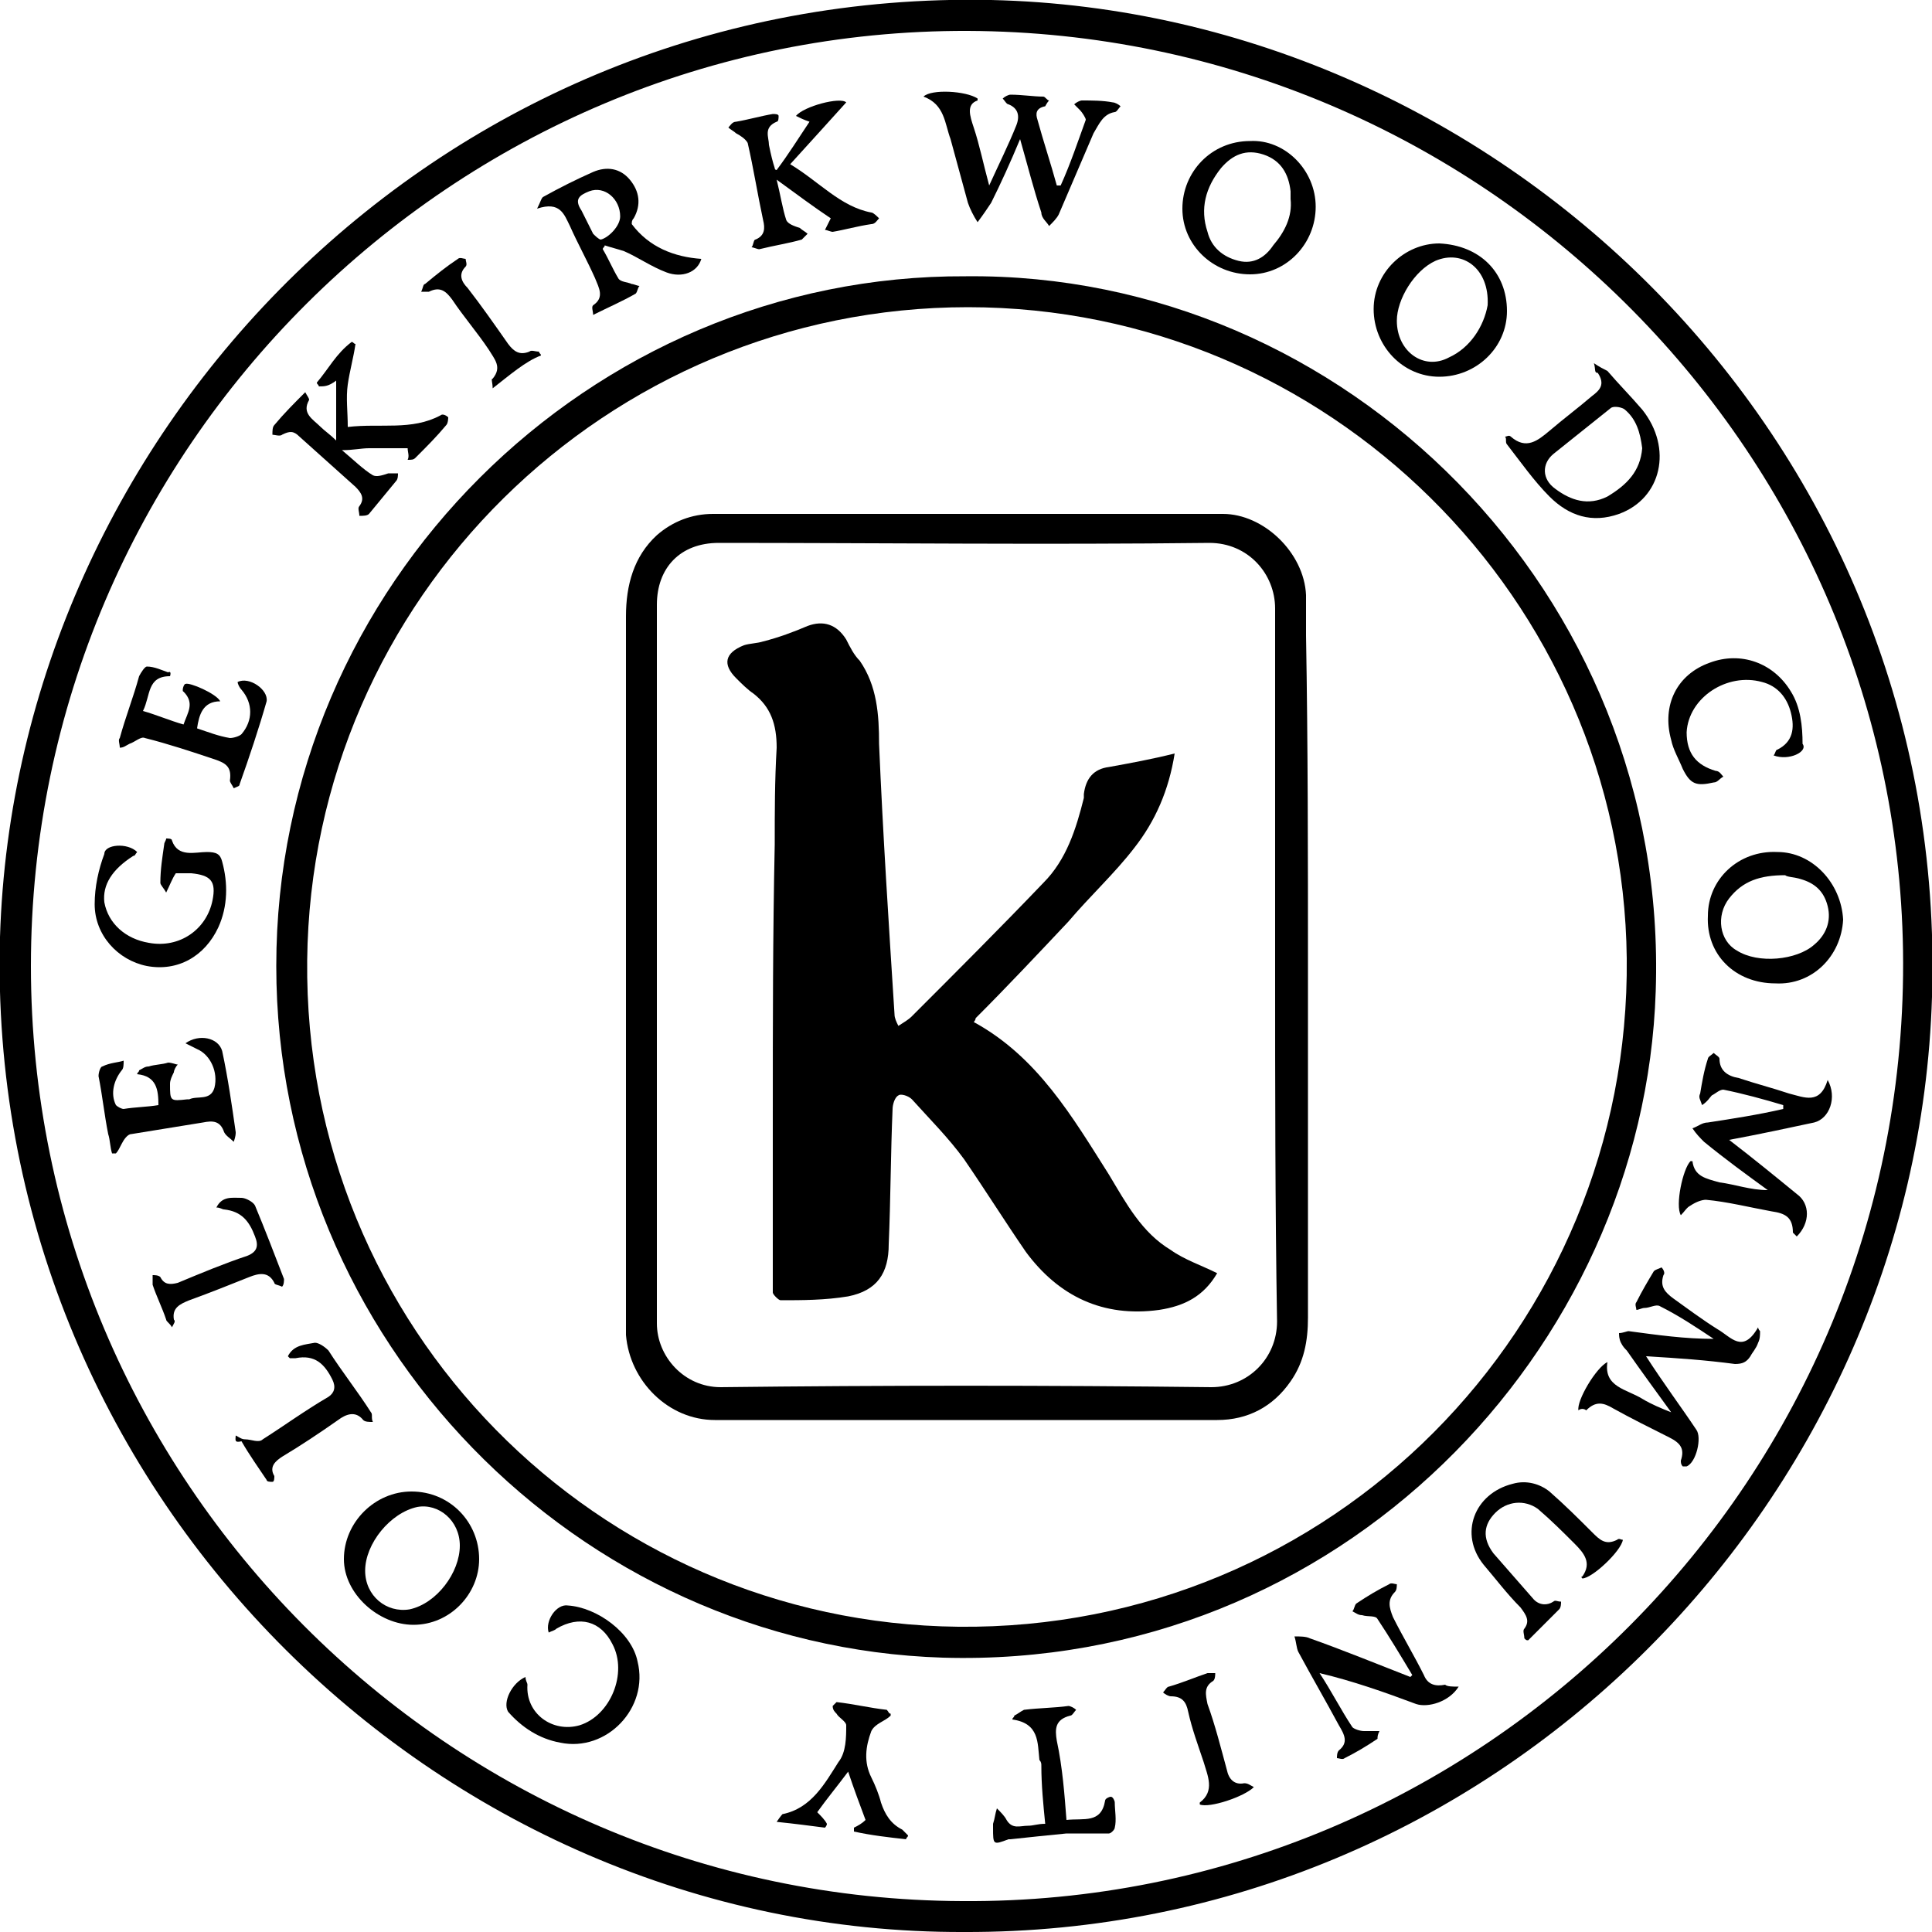 <?xml version="1.0" encoding="utf-8"?>
<!-- Generator: Adobe Illustrator 19.0.0, SVG Export Plug-In . SVG Version: 6.00 Build 0)  -->
<svg version="1.1" id="Layer_1" xmlns="http://www.w3.org/2000/svg" xmlns:xlink="http://www.w3.org/1999/xlink" x="0px" y="0px"
	 viewBox="0 0 100 100" style="enable-background:new 0 0 100 100;" xml:space="preserve">
<g id="XMLID_1_">
	<path id="XMLID_266_" d="M49.9,100C22.5,100.1-0.8,77,0,48.5C0.8,22.2,22.9-0.6,51.3,0c26.6,0.6,49.6,23.1,48.7,51.6
		C99.2,78,77.2,100.1,49.9,100z M1.6,50c0,26.6,21.6,48.3,48.2,48.4c26.9,0.2,49.1-21.9,48.7-49.2C98.1,23.1,76.6,1.7,50.1,1.6
		C23.5,1.5,1.6,23.2,1.6,50z"/>
	<path id="XMLID_236_" d="M50,14.3c19.6-0.2,36.4,16.4,35.7,37c-0.6,18.6-16.4,35.1-36.9,34.5C29.9,85.2,14.3,69.4,14.3,50
		C14.3,30.3,30.5,14.2,50,14.3z M50.1,15.9c-18.7,0-34,15.1-34.2,33.8c-0.2,19,15,34.3,33.7,34.5c19.3,0.2,34.8-15.5,34.6-34.6
		C84,31,68.7,15.9,50.1,15.9z"/>
	<path id="XMLID_235_" d="M81.7,73c-0.1-0.5,0.9-2.2,1.5-2.5c-0.2,1.3,1,1.4,1.8,1.9c0.5,0.3,1,0.5,1.5,0.7
		c-0.8-1.1-1.6-2.2-2.3-3.2c-0.1-0.1-0.2-0.2-0.3-0.4c-0.1-0.2-0.1-0.4-0.1-0.5c0.2,0,0.4-0.1,0.5-0.1c1.5,0.2,2.9,0.4,4.4,0.4
		c-0.9-0.6-1.8-1.2-2.8-1.7c-0.2-0.1-0.5,0.1-0.8,0.1c-0.1,0-0.3,0.1-0.4,0.1c0-0.1-0.1-0.3,0-0.4c0.3-0.6,0.6-1.1,0.9-1.6
		c0.1-0.1,0.2-0.1,0.4-0.2c0.1,0.1,0.2,0.3,0.1,0.4c-0.2,0.6,0.1,0.9,0.5,1.2c0.7,0.5,1.5,1.1,2.3,1.6c0.7,0.4,1.3,1.3,2.1-0.1
		c0,0.1,0.1,0.2,0.1,0.2c0,0.2,0,0.4-0.1,0.6c-0.1,0.3-0.3,0.5-0.4,0.7c-0.2,0.3-0.4,0.4-0.8,0.4c-1.5-0.2-2.9-0.3-4.6-0.4
		c0.9,1.4,1.8,2.6,2.6,3.8c0.3,0.4,0,1.7-0.5,1.9c-0.1,0-0.2,0-0.2,0c-0.1-0.1-0.1-0.2-0.1-0.3c0.2-0.6,0-0.9-0.6-1.2
		c-1-0.5-2-1-2.9-1.5c-0.5-0.3-0.9-0.4-1.4,0.1C82,72.9,81.8,72.9,81.7,73z"/>
	<path id="XMLID_234_" d="M94.6,55.9c0.5,0.9,0.1,2-0.7,2.2c-1.4,0.3-2.8,0.6-4.4,0.9c1.3,1,2.4,1.9,3.5,2.8c0.7,0.5,0.7,1.5,0,2.2
		c-0.1-0.1-0.2-0.2-0.2-0.2c0-0.8-0.4-1-1.1-1.1c-1.1-0.2-2.3-0.5-3.4-0.6c-0.2,0-0.5,0.1-0.8,0.3c-0.2,0.1-0.3,0.3-0.5,0.5
		c-0.3-0.5,0.1-2.4,0.5-2.8c0,0,0.1,0,0.1,0c0.1,0.8,0.7,0.9,1.4,1.1c0.8,0.1,1.6,0.4,2.5,0.4c-1.1-0.8-2.2-1.6-3.3-2.5
		c-0.2-0.2-0.4-0.4-0.6-0.7c0.3-0.1,0.5-0.3,0.8-0.3c1.3-0.2,2.6-0.4,3.9-0.7c0-0.1,0-0.1,0-0.2c-1-0.3-2.1-0.6-3.1-0.8
		c-0.2,0-0.4,0.2-0.6,0.3c-0.1,0.1-0.2,0.3-0.5,0.5c-0.1-0.3-0.2-0.4-0.1-0.6c0.1-0.6,0.2-1.2,0.4-1.8c0-0.1,0.2-0.2,0.3-0.3
		c0.1,0.1,0.3,0.2,0.3,0.3c0,0.6,0.4,0.9,1,1c0.9,0.3,1.7,0.5,2.6,0.8C93.4,56.8,94.2,57.2,94.6,55.9z"/>
	<path id="XMLID_233_" d="M51.2,9.6c0.5-1.1,1-2.1,1.4-3.1c0.2-0.5,0.1-0.9-0.4-1.1c-0.1,0-0.2-0.2-0.3-0.3C52,5,52.2,4.9,52.3,4.9
		c0.6,0,1.2,0.1,1.7,0.1c0.1,0,0.2,0.2,0.3,0.2c-0.1,0.1-0.2,0.3-0.2,0.3c-0.5,0.1-0.5,0.4-0.4,0.7c0.3,1.1,0.7,2.3,1,3.4
		c0.1,0,0.1,0,0.2,0c0.5-1.1,0.9-2.3,1.3-3.4c0-0.1-0.2-0.4-0.3-0.5c-0.1-0.1-0.2-0.2-0.3-0.3c0.1-0.1,0.3-0.2,0.4-0.2
		c0.5,0,1.1,0,1.6,0.1c0.1,0,0.3,0.1,0.4,0.2c-0.1,0.1-0.2,0.3-0.3,0.3c-0.6,0.1-0.8,0.6-1.1,1.1c-0.6,1.4-1.2,2.8-1.8,4.2
		c-0.1,0.2-0.3,0.4-0.5,0.6c-0.1-0.2-0.4-0.4-0.4-0.7c-0.4-1.2-0.7-2.4-1.1-3.8c-0.5,1.2-1,2.3-1.5,3.3c-0.2,0.3-0.4,0.6-0.7,1
		c-0.2-0.3-0.4-0.7-0.5-1c-0.3-1.1-0.6-2.2-0.9-3.3c-0.3-0.8-0.3-1.8-1.4-2.2c0.4-0.4,2.2-0.3,2.8,0.1c0,0,0,0.1,0,0.1
		C50,5.4,50.2,6,50.4,6.6C50.7,7.5,50.9,8.5,51.2,9.6z"/>
	<path id="XMLID_230_" d="M82.5,18.8c0.3,0.2,0.5,0.3,0.7,0.4c0.6,0.7,1.2,1.3,1.8,2c1.6,2,1,4.6-1.2,5.4c-1.4,0.5-2.6,0.1-3.6-0.9
		c-0.8-0.8-1.5-1.8-2.2-2.7c-0.1-0.1,0-0.3-0.1-0.4c0.1,0,0.2-0.1,0.3,0c0.8,0.7,1.4,0.2,2-0.3c0.7-0.6,1.5-1.2,2.2-1.8
		c0.4-0.3,0.7-0.6,0.3-1.2C82.5,19.3,82.6,19.1,82.5,18.8z M85,23.2c-0.1-0.8-0.3-1.5-0.9-2c-0.1-0.1-0.5-0.2-0.7-0.1
		c-1,0.8-2,1.6-3,2.4c-0.6,0.5-0.6,1.3,0.1,1.8c0.8,0.6,1.7,0.9,2.7,0.4C84.2,25.1,84.9,24.4,85,23.2z"/>
	<path id="XMLID_229_" d="M40.2,8.8c0.6-0.8,1.1-1.6,1.7-2.5c-0.3-0.1-0.5-0.2-0.7-0.3c0.4-0.5,2.3-1,2.6-0.7
		c-0.9,1-1.9,2.1-2.9,3.2c1.5,0.9,2.6,2.2,4.2,2.5c0.1,0,0.3,0.2,0.4,0.3c-0.1,0.1-0.2,0.3-0.4,0.3c-0.7,0.1-1.4,0.3-2,0.4
		c-0.1,0-0.3-0.1-0.4-0.1c0.1-0.2,0.2-0.4,0.3-0.6c-0.9-0.6-1.7-1.2-2.8-2c0.2,0.8,0.3,1.5,0.5,2.1c0.1,0.2,0.4,0.3,0.7,0.4
		c0.1,0.1,0.3,0.2,0.4,0.3c-0.1,0.1-0.2,0.2-0.3,0.3c-0.7,0.2-1.4,0.3-2.2,0.5c-0.1,0-0.3-0.1-0.4-0.1c0.1-0.1,0.1-0.4,0.2-0.4
		c0.5-0.2,0.5-0.6,0.4-1C39.2,10,39,8.7,38.7,7.4c-0.1-0.2-0.4-0.4-0.6-0.5c-0.1-0.1-0.3-0.2-0.4-0.3c0.1-0.1,0.2-0.3,0.4-0.3
		c0.6-0.1,1.3-0.3,1.9-0.4c0.1,0,0.3,0,0.3,0.1c0,0.1,0,0.3-0.1,0.3c-0.7,0.3-0.4,0.8-0.4,1.2C39.9,8,40,8.4,40.1,8.7
		C40.1,8.8,40.2,8.8,40.2,8.8z"/>
	<path id="XMLID_228_" d="M75.5,87.3c-0.5,0.8-1.6,1.1-2.2,0.9c-1.6-0.6-3.3-1.2-5-1.6c0.6,0.9,1.1,1.9,1.7,2.8
		c0.1,0.1,0.4,0.2,0.6,0.2c0.2,0,0.5,0,0.8,0c-0.1,0.2-0.1,0.3-0.1,0.4c-0.6,0.4-1.1,0.7-1.7,1c-0.1,0.1-0.3,0-0.4,0
		c0-0.1,0-0.3,0.1-0.4c0.5-0.4,0.3-0.8,0-1.3c-0.7-1.3-1.4-2.5-2.1-3.8c-0.1-0.2-0.1-0.5-0.2-0.8c0.3,0,0.6,0,0.8,0.1
		c1.7,0.6,3.4,1.3,5.2,2c0,0,0.1-0.1,0.1-0.1c-0.6-1-1.2-2-1.8-2.9c-0.1-0.2-0.5-0.1-0.8-0.2c-0.2,0-0.3-0.1-0.5-0.2
		c0.1-0.1,0.1-0.3,0.2-0.4c0.6-0.4,1.1-0.7,1.7-1c0.1-0.1,0.3,0,0.4,0c0,0.1,0,0.3-0.1,0.4c-0.4,0.4-0.3,0.8-0.1,1.3
		c0.5,1,1.1,2,1.6,3c0.2,0.5,0.6,0.6,1.1,0.5C74.9,87.3,75.2,87.3,75.5,87.3z"/>
	<path id="XMLID_227_" d="M21.1,23.2c-0.7,0-1.3,0-2,0c-0.4,0-0.8,0.1-1.4,0.1c0.6,0.5,1.1,1,1.6,1.3c0.2,0.1,0.5,0,0.8-0.1
		c0.2,0,0.3,0,0.5,0c0,0.1,0,0.3-0.1,0.4c-0.5,0.6-0.9,1.1-1.4,1.7c-0.1,0.1-0.3,0.1-0.5,0.1c0-0.2-0.1-0.4,0-0.5
		c0.3-0.4,0.1-0.7-0.2-1c-1-0.9-1.9-1.7-2.9-2.6c-0.3-0.3-0.5-0.3-0.9-0.1c-0.1,0.1-0.4,0-0.5,0c0-0.2,0-0.4,0.1-0.5
		c0.5-0.6,1-1.1,1.6-1.7c0.1,0.2,0.2,0.3,0.2,0.4c-0.4,0.7,0.2,1,0.6,1.4c0.2,0.2,0.5,0.4,0.8,0.7c0-1.1,0-2.1,0-3.1
		C17,20,16.8,20,16.5,20c0-0.1-0.1-0.1-0.1-0.2c0.6-0.7,1-1.5,1.8-2.1c0.1,0,0.1,0.1,0.2,0.1c-0.1,0.7-0.3,1.4-0.4,2.1
		c-0.1,0.7,0,1.4,0,2.2c1.7-0.2,3.3,0.2,4.8-0.6c0.1-0.1,0.3,0,0.4,0.1c0,0,0,0.3-0.1,0.4c-0.5,0.6-1,1.1-1.6,1.7
		c-0.1,0.1-0.2,0.1-0.4,0.1C21.2,23.6,21.1,23.4,21.1,23.2z"/>
	<path id="XMLID_224_" d="M36.3,13.4c-0.2,0.7-1,1-1.8,0.7c-0.8-0.3-1.5-0.8-2.2-1.1c-0.3-0.1-0.7-0.2-1-0.3c0,0.1-0.1,0.1-0.1,0.2
		c0.3,0.5,0.5,1,0.8,1.5c0.1,0.2,0.5,0.2,0.7,0.3c0.1,0,0.3,0.1,0.4,0.1c-0.1,0.1-0.1,0.3-0.2,0.4c-0.7,0.4-1.4,0.7-2.2,1.1
		c0-0.2-0.1-0.4,0-0.5c0.6-0.4,0.3-0.9,0.1-1.4c-0.4-0.9-0.9-1.8-1.3-2.7c-0.3-0.6-0.5-1.3-1.7-0.9c0.2-0.4,0.2-0.5,0.3-0.6
		c0.9-0.5,1.7-0.9,2.6-1.3c0.7-0.3,1.4-0.2,1.9,0.4c0.5,0.6,0.6,1.3,0.2,2c-0.1,0.1-0.1,0.2-0.1,0.3C33.6,12.8,34.9,13.3,36.3,13.4z
		 M32.1,11.2c0-0.9-0.8-1.6-1.6-1.3c-0.5,0.2-0.8,0.4-0.4,1c0.2,0.4,0.4,0.8,0.6,1.2c0.1,0.1,0.3,0.3,0.4,0.3
		C31.5,12.3,32.1,11.7,32.1,11.2z"/>
	<path id="XMLID_221_" d="M91.9,50.9c-2.1,0-3.6-1.5-3.5-3.5c0-1.9,1.6-3.4,3.6-3.3c1.8,0,3.3,1.6,3.4,3.5
		C95.3,49.5,93.8,51,91.9,50.9z M92.4,45.3c-1.3,0-2.2,0.3-2.9,1.2c-0.7,0.9-0.5,2.2,0.4,2.7c1.1,0.7,3.1,0.5,4-0.3
		c0.6-0.5,0.9-1.2,0.7-2c-0.2-0.8-0.7-1.2-1.4-1.4C92.9,45.4,92.5,45.4,92.4,45.3z"/>
	<path id="XMLID_218_" d="M78,16.1c0,1.9-1.6,3.4-3.5,3.4c-1.9,0-3.4-1.6-3.4-3.5c0-1.9,1.6-3.4,3.4-3.4C76.6,12.7,78,14.1,78,16.1z
		 M77,15.8c0.1-1.9-1.3-2.9-2.7-2.3c-1.1,0.5-2,2-2,3.1c0,1.6,1.4,2.6,2.7,1.9C76.1,18,76.8,16.9,77,15.8z"/>
	<path id="XMLID_215_" d="M68.1,10.7c0,1.9-1.5,3.5-3.4,3.5c-1.9,0-3.5-1.5-3.5-3.4c0-1.9,1.5-3.5,3.5-3.5
		C66.5,7.2,68.1,8.8,68.1,10.7z M66.8,10.3c0-0.1,0-0.3,0-0.4C66.7,9,66.3,8.3,65.4,8c-0.9-0.3-1.6,0-2.2,0.7
		c-0.8,1-1.1,2.1-0.7,3.3c0.2,0.8,0.8,1.3,1.6,1.5c0.8,0.2,1.4-0.2,1.8-0.8C66.5,12,66.9,11.2,66.8,10.3z"/>
	<path id="XMLID_212_" d="M24.8,80.7c0,1.8-1.5,3.4-3.4,3.4c-1.8,0-3.6-1.6-3.6-3.4c0-1.9,1.6-3.5,3.5-3.5
		C23.3,77.2,24.8,78.8,24.8,80.7z M23.8,80c0-1.3-1.1-2.2-2.2-2c-1.4,0.3-2.7,1.9-2.7,3.3c0,1.3,1.1,2.2,2.3,2
		C22.6,83,23.8,81.4,23.8,80z"/>
	<path id="XMLID_211_" d="M7.1,44.1C7,44.2,7,44.3,6.9,44.3c-1.1,0.7-1.6,1.5-1.5,2.4c0.2,1.1,1.1,1.9,2.3,2.1
		c1.6,0.3,3-0.7,3.3-2.2c0.2-1-0.1-1.3-1.1-1.4c-0.3,0-0.5,0-0.8,0c-0.2,0.3-0.3,0.6-0.5,1c-0.1-0.2-0.3-0.4-0.3-0.5
		c0-0.7,0.1-1.3,0.2-2c0-0.1,0.1-0.2,0.1-0.3c0.1,0,0.3,0,0.3,0.1c0.3,0.9,1.2,0.6,1.8,0.6c0.5,0,0.7,0.1,0.8,0.5
		c0.3,1.1,0.3,2.3-0.2,3.4c-0.7,1.5-2.1,2.3-3.7,2c-1.5-0.3-2.7-1.6-2.7-3.2c0-0.9,0.2-1.8,0.5-2.6C5.4,43.7,6.6,43.6,7.1,44.1z"/>
	<path id="XMLID_210_" d="M84,79.7c-0.1,0.6-1.6,2-2.1,2c0,0-0.1-0.1,0-0.1c0.5-0.7,0.1-1.2-0.4-1.7c-0.6-0.6-1.2-1.2-1.9-1.8
		c-0.7-0.5-1.6-0.4-2.2,0.2c-0.6,0.6-0.7,1.3-0.1,2.1c0.7,0.8,1.4,1.6,2.1,2.4c0.3,0.3,0.7,0.3,1,0.1c0.1-0.1,0.2,0,0.4,0
		c0,0.1,0,0.3-0.1,0.4c-0.5,0.5-1.1,1.1-1.6,1.6c-0.1,0-0.1,0-0.2-0.1c0-0.2-0.1-0.4,0-0.5c0.3-0.4,0.1-0.7-0.2-1.1
		c-0.7-0.7-1.3-1.5-1.9-2.2c-1.3-1.6-0.5-3.7,1.5-4.2c0.7-0.2,1.4,0,1.9,0.4c0.8,0.7,1.5,1.4,2.2,2.1c0.4,0.4,0.7,0.7,1.3,0.4
		C83.8,79.6,83.9,79.7,84,79.7z"/>
	<path id="XMLID_209_" d="M5.8,59.7c-0.1-0.3-0.1-0.7-0.2-1c-0.2-1-0.3-2-0.5-3c0-0.2,0.1-0.5,0.2-0.5C5.7,55,6.1,55,6.4,54.9
		c0,0.2,0,0.4-0.1,0.5c-0.4,0.5-0.6,1.2-0.3,1.8c0.1,0.1,0.3,0.2,0.4,0.2c0.6-0.1,1.2-0.1,1.8-0.2c0-0.8-0.1-1.5-1.1-1.6
		c0-0.1,0.1-0.1,0.1-0.2c0.2-0.1,0.3-0.2,0.5-0.2c0.3-0.1,0.7-0.1,1-0.2c0.2,0,0.4,0.1,0.5,0.1c-0.1,0.1-0.2,0.3-0.2,0.4
		c-0.1,0.2-0.2,0.4-0.2,0.6c0,0.9,0,0.9,0.9,0.8c0,0,0.1,0,0.1,0c0.4-0.2,1.1,0.1,1.3-0.6c0.2-0.8-0.2-1.7-0.9-2
		c-0.2-0.1-0.4-0.2-0.6-0.3c0.7-0.5,1.7-0.3,1.9,0.4c0.3,1.4,0.5,2.8,0.7,4.2c0,0.1,0,0.2-0.1,0.5c-0.2-0.2-0.4-0.3-0.5-0.5
		c-0.2-0.6-0.6-0.6-1.1-0.5c-1.2,0.2-2.5,0.4-3.7,0.6c-0.2,0-0.4,0.3-0.5,0.5c-0.1,0.2-0.2,0.4-0.3,0.5C5.9,59.7,5.9,59.7,5.8,59.7z
		"/>
	<path id="XMLID_208_" d="M7.4,36.8c0.7,0.2,1.4,0.5,2.1,0.7c0.2-0.6,0.6-1.1,0-1.7c-0.1,0,0-0.4,0.1-0.4c0.2-0.1,1.6,0.5,1.8,0.9
		c-0.9,0-1.1,0.7-1.2,1.4c0.6,0.2,1.1,0.4,1.7,0.5c0.2,0,0.5-0.1,0.6-0.2c0.6-0.7,0.6-1.6,0-2.3c-0.1-0.1-0.2-0.3-0.2-0.4
		c0.6-0.3,1.6,0.4,1.5,1c-0.4,1.4-0.9,2.9-1.4,4.3c0,0.1-0.1,0.1-0.3,0.2c-0.1-0.2-0.2-0.3-0.2-0.4c0.1-0.7-0.2-0.9-0.8-1.1
		c-1.2-0.4-2.4-0.8-3.6-1.1c-0.2-0.1-0.5,0.2-0.8,0.3c-0.2,0.1-0.3,0.2-0.5,0.2c0-0.2-0.1-0.4,0-0.5c0.3-1.1,0.7-2.1,1-3.2
		c0.1-0.2,0.3-0.5,0.4-0.5c0.4,0,0.8,0.2,1.1,0.3C8.9,34.7,8.8,35,8.8,35C7.6,35,7.8,36,7.4,36.8z"/>
	<path id="XMLID_207_" d="M91.8,39.1c0.1-0.1,0.1-0.3,0.2-0.3c0.8-0.4,0.9-1.1,0.7-1.9c-0.2-0.8-0.7-1.4-1.5-1.6
		c-1.8-0.5-3.8,0.8-3.9,2.6c0,1.1,0.5,1.7,1.5,2c0.2,0,0.3,0.2,0.4,0.3c-0.2,0.1-0.3,0.3-0.5,0.3c-0.9,0.2-1.2,0.1-1.6-0.7
		c-0.2-0.5-0.5-1-0.6-1.5c-0.5-1.8,0.3-3.4,2-4c1.6-0.6,3.3,0,4.2,1.5c0.5,0.8,0.6,1.8,0.6,2.7C93.6,38.9,92.6,39.4,91.8,39.1z"/>
	<path id="XMLID_206_" d="M27.2,86.8c0,0.2,0.1,0.3,0.1,0.4c-0.1,1.5,1.3,2.5,2.7,2.1c1.6-0.5,2.5-2.7,1.7-4.2
		c-0.6-1.2-1.7-1.5-2.9-0.8c-0.1,0.1-0.2,0.1-0.4,0.2c-0.2-0.6,0.4-1.5,1-1.4c1.5,0.1,3.3,1.4,3.6,2.9c0.6,2.4-1.6,4.7-4,4.2
		c-1.1-0.2-2-0.8-2.7-1.6C26,88.1,26.5,87.1,27.2,86.8z"/>
	<path id="XMLID_205_" d="M55.2,94.2c0.9-0.1,1.8,0.2,2-1c0-0.1,0.2-0.2,0.3-0.2c0.1,0,0.2,0.2,0.2,0.3c0,0.4,0.1,0.9,0,1.3
		c0,0.1-0.2,0.3-0.3,0.3c-0.7,0-1.5,0-2.2,0c-1,0.1-2,0.2-2.9,0.3c0,0-0.1,0-0.1,0c-0.8,0.3-0.8,0.3-0.8-0.6c0-0.1,0-0.1,0-0.2
		c0.1-0.3,0.1-0.5,0.2-0.8c0.2,0.2,0.4,0.4,0.5,0.6c0.3,0.5,0.7,0.3,1.1,0.3c0.3,0,0.5-0.1,0.9-0.1c-0.1-1-0.2-2-0.2-3
		c0-0.1,0-0.2-0.1-0.3c-0.1-0.9,0-1.9-1.4-2.1c0-0.1,0.1-0.1,0.1-0.2c0.2-0.1,0.3-0.2,0.5-0.3c0.8-0.1,1.6-0.1,2.3-0.2
		c0.1,0,0.3,0.1,0.4,0.2c-0.1,0.1-0.2,0.3-0.3,0.3c-0.8,0.2-0.8,0.7-0.7,1.3C55,91.5,55.1,92.9,55.2,94.2z"/>
	<path id="XMLID_204_" d="M46.1,88.7c0,0.1,0,0.1,0,0.1c-0.3,0.3-0.8,0.4-1,0.8c-0.3,0.8-0.4,1.6,0,2.4c0.2,0.4,0.4,0.9,0.5,1.3
		c0.2,0.6,0.5,1.1,1.1,1.4c0.1,0.1,0.2,0.2,0.3,0.3c0,0.1-0.1,0.1-0.1,0.2c-0.9-0.1-1.8-0.2-2.7-0.4c0-0.1,0-0.2,0-0.2
		c0.2-0.1,0.4-0.2,0.6-0.4c-0.3-0.8-0.6-1.6-0.9-2.5c-0.6,0.8-1.1,1.4-1.6,2.1c0.2,0.2,0.4,0.4,0.5,0.6c0,0.1-0.1,0.2-0.1,0.2
		c-0.8-0.1-1.5-0.2-2.5-0.3c0.2-0.3,0.3-0.4,0.3-0.4c1.5-0.3,2.2-1.6,2.9-2.7c0.4-0.5,0.4-1.3,0.4-1.9c0-0.2-0.4-0.4-0.5-0.6
		c-0.1-0.1-0.2-0.2-0.2-0.4c0,0,0.2-0.2,0.2-0.2c0.9,0.1,1.7,0.3,2.6,0.4C46,88.6,46,88.7,46.1,88.7z"/>
	<path id="XMLID_203_" d="M12.2,74.3c0.2,0.1,0.3,0.2,0.5,0.2c0.3,0,0.7,0.2,0.9,0c1.1-0.7,2.2-1.5,3.4-2.2c0.3-0.2,0.4-0.5,0.2-0.9
		c-0.4-0.8-0.9-1.3-1.9-1.1c-0.1,0-0.2,0-0.3,0c0,0-0.1-0.1-0.1-0.1c0.3-0.6,0.9-0.6,1.4-0.7c0.2,0,0.5,0.2,0.7,0.4
		c0.7,1.1,1.5,2.1,2.2,3.2c0.1,0.1,0,0.3,0.1,0.5c-0.2,0-0.4,0-0.5-0.1c-0.4-0.5-0.9-0.3-1.3,0c-1,0.7-1.9,1.3-2.9,1.9
		c-0.3,0.2-0.7,0.5-0.4,1c0,0.1,0,0.3-0.1,0.3c-0.1,0-0.3,0-0.3-0.1c-0.4-0.6-0.9-1.3-1.3-2C12.1,74.7,12.2,74.5,12.2,74.3z"/>
	<path id="XMLID_202_" d="M8.9,68.7c-0.1-0.2-0.3-0.3-0.3-0.4c-0.2-0.6-0.5-1.2-0.7-1.8c0-0.1,0-0.3,0-0.5C8,66,8.2,66,8.3,66.1
		c0.2,0.4,0.5,0.4,0.9,0.3c1.2-0.5,2.4-1,3.6-1.4c0.5-0.2,0.6-0.5,0.4-1c-0.3-0.8-0.7-1.3-1.6-1.4c-0.1,0-0.2-0.1-0.4-0.1
		c0.3-0.6,0.8-0.5,1.3-0.5c0.2,0,0.6,0.2,0.7,0.4c0.5,1.2,1,2.5,1.5,3.8c0,0.1,0,0.3-0.1,0.4c-0.2-0.1-0.4-0.1-0.4-0.2
		c-0.3-0.6-0.8-0.5-1.3-0.3c-1,0.4-2,0.8-3.1,1.2c-0.5,0.2-0.9,0.4-0.8,1C9.1,68.4,9,68.5,8.9,68.7z"/>
	<path id="XMLID_201_" d="M64.9,92.5c-0.5,0.5-2.3,1.1-2.8,0.9c0,0,0-0.1,0-0.1c0.8-0.6,0.4-1.4,0.2-2.1c-0.3-0.9-0.6-1.7-0.8-2.6
		c-0.1-0.5-0.3-0.8-0.9-0.8c-0.1,0-0.3-0.1-0.4-0.2c0.1-0.1,0.2-0.3,0.3-0.3c0.7-0.2,1.4-0.5,2-0.7c0.1,0,0.3,0,0.4,0
		c0,0.1,0,0.3-0.1,0.4c-0.5,0.3-0.4,0.7-0.3,1.2c0.4,1.1,0.7,2.3,1,3.4c0.1,0.5,0.4,0.8,0.9,0.7C64.6,92.3,64.7,92.4,64.9,92.5z"/>
	<path id="XMLID_200_" d="M25.5,20.1c0-0.3-0.1-0.5,0-0.5c0.5-0.6,0.1-1-0.2-1.5c-0.6-0.9-1.3-1.7-1.9-2.6c-0.3-0.4-0.6-0.7-1.2-0.4
		c-0.1,0-0.2,0-0.4,0c0.1-0.2,0.1-0.4,0.2-0.4c0.6-0.5,1.1-0.9,1.7-1.3c0.1-0.1,0.3,0,0.4,0c0,0.1,0.1,0.3,0,0.4
		c-0.4,0.4-0.2,0.8,0.1,1.1c0.7,0.9,1.4,1.9,2.1,2.9c0.3,0.4,0.6,0.6,1.1,0.4c0.1-0.1,0.3,0,0.5,0c0,0.1,0.1,0.1,0.1,0.2
		C27.2,18.7,26.4,19.4,25.5,20.1z"/>
	<path id="XMLID_188_" d="M67.7,50.1c0,6,0,12.1,0,18.1c0,1.2-0.2,2.3-0.9,3.3c-0.9,1.3-2.2,2-3.8,2c-8.7,0-17.4,0-26,0
		c-2.4,0-4.4-2-4.6-4.4c0-0.4,0-0.8,0-1.2c0-12,0-24,0-36c0-1.6,0.4-3.1,1.6-4.2c0.8-0.7,1.8-1.1,2.9-1.1c8.8,0,17.6,0,26.4,0
		c2.1,0,4.2,2,4.3,4.2c0,0.7,0,1.4,0,2.1C67.7,38.6,67.7,44.4,67.7,50.1z M66,50.1C66,50.1,66,50.1,66,50.1c0-6.2,0-12.4,0-18.6
		c0-1.8-1.4-3.4-3.4-3.4c-8.5,0.1-17,0-25.4,0c-2,0-3.2,1.3-3.2,3.2c0,12.4,0,24.8,0,37.2c0,1.7,1.4,3.3,3.3,3.3
		c8.5-0.1,16.9-0.1,25.4,0c1.9,0,3.4-1.5,3.4-3.4C66,62.4,66,56.2,66,50.1z"/>
	<path id="XMLID_184_" d="M50.4,52.9c3.3,1.8,5.1,4.9,7,7.9c0.9,1.5,1.7,3,3.2,3.9c0.7,0.5,1.6,0.8,2.4,1.2c-0.7,1.2-1.7,1.7-3,1.9
		c-2.9,0.4-5.2-0.7-6.9-3c-1.1-1.6-2.1-3.2-3.2-4.8c-0.8-1.1-1.8-2.1-2.7-3.1c-0.2-0.2-0.6-0.3-0.7-0.2c-0.2,0.1-0.3,0.5-0.3,0.7
		c-0.1,2.3-0.1,4.7-0.2,7c0,1.5-0.6,2.4-2.1,2.7c-1.2,0.2-2.4,0.2-3.5,0.2c-0.1,0-0.4-0.3-0.4-0.4c0-2.8,0-5.7,0-8.5
		c0-0.2,0-0.4,0-0.7c0-4.7,0-9.3,0.1-14c0-1.7,0-3.3,0.1-5c0-1.2-0.3-2.1-1.2-2.8c-0.3-0.2-0.6-0.5-0.9-0.8
		c-0.7-0.7-0.6-1.3,0.4-1.7c0.3-0.1,0.7-0.1,1-0.2c0.8-0.2,1.6-0.5,2.3-0.8c0.8-0.3,1.5-0.1,2,0.7c0.2,0.4,0.4,0.8,0.7,1.1
		c0.9,1.3,1,2.8,1,4.3c0.2,4.7,0.5,9.3,0.8,14c0,0.2,0.1,0.4,0.2,0.6c0.3-0.2,0.5-0.3,0.7-0.5c2.3-2.3,4.6-4.6,6.8-6.9
		c1.2-1.2,1.7-2.8,2.1-4.4c0-0.1,0-0.1,0-0.2c0.1-0.8,0.5-1.3,1.3-1.4c1.1-0.2,2.2-0.4,3.4-0.7c-0.3,1.9-1,3.5-2.1,4.9
		c-1,1.3-2.3,2.5-3.4,3.8c-1.6,1.7-3.2,3.4-4.8,5C50.5,52.7,50.5,52.8,50.4,52.9z"/>
</g>
</svg>
